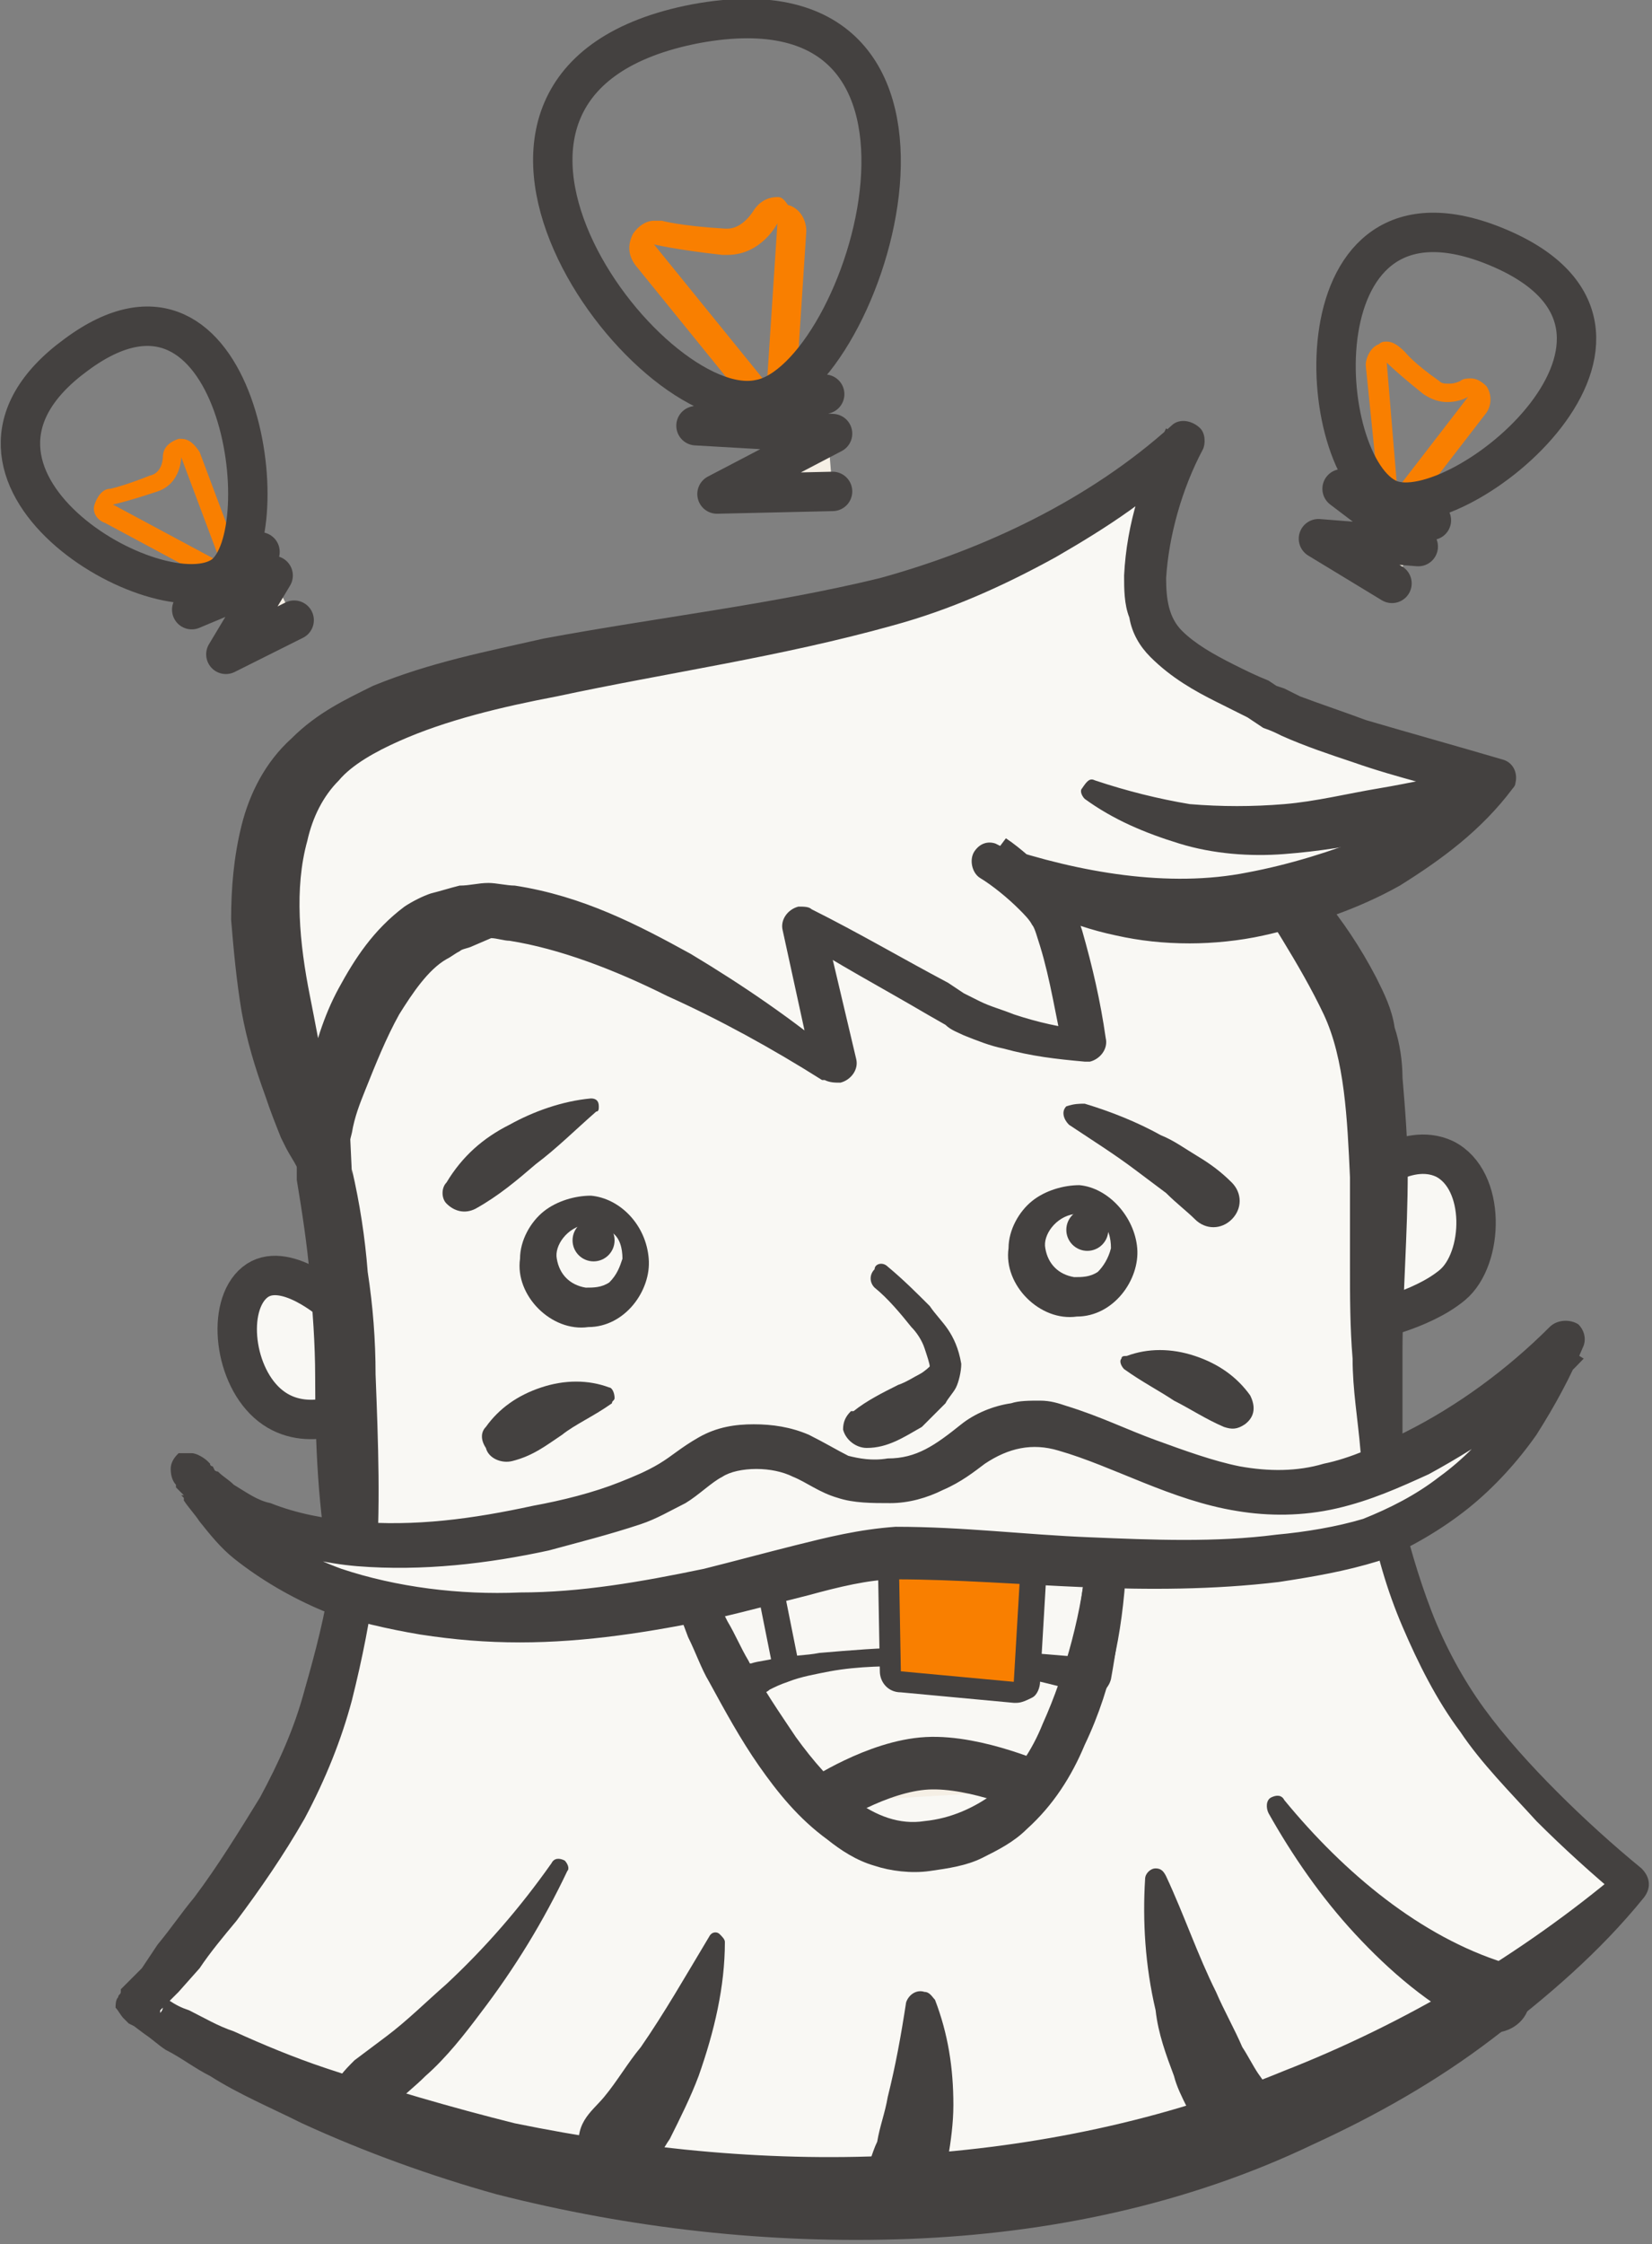 <?xml version="1.0" encoding="utf-8"?>
<!-- Generator: Adobe Illustrator 22.0.1, SVG Export Plug-In . SVG Version: 6.00 Build 0)  -->
<svg version="1.1" id="Layer_1" xmlns="http://www.w3.org/2000/svg" xmlns:xlink="http://www.w3.org/1999/xlink" x="0px" y="0px"
	 viewBox="0 0 62.9 85.4" style="enable-background:new 0 0 62.9 85.4;" xml:space="preserve">
<rect x="0" y="0" width="62.9" height="85.4" fill="#808080" stroke="none"/>
<style type="text/css">
	.st0{display:none;fill:none;stroke:#444140;stroke-miterlimit:10;}
	.st1{display:none;fill:#FFAE3C;stroke:#FFAE3C;stroke-width:1.5;stroke-linejoin:round;stroke-miterlimit:10;}
	.st2{fill:#F9F8F4;stroke:#444140;stroke-width:1.5;stroke-linejoin:round;stroke-miterlimit:10;}
	.st3{fill:#F9F8F4;}
	.st4{fill:#444140;}
	.st5{fill:#F5EFE5;stroke:#444140;stroke-width:1.127;stroke-miterlimit:10;}
	.st6{fill:#F97F00;}
	.st7{fill:none;stroke:#444140;stroke-width:1.5;stroke-miterlimit:10;}
	.st8{fill:#F5EFE5;stroke:#444140;stroke-width:1.5;stroke-linecap:round;stroke-linejoin:round;stroke-miterlimit:10;}
	.st9{fill:#F5EFE5;stroke:#444140;stroke-width:2;stroke-linejoin:round;stroke-miterlimit:10;}
	.st10{fill:#FFAE3C;stroke:#444140;stroke-linejoin:round;stroke-miterlimit:10;}
</style>
<line class="st0" x1="-23.8" y1="442.9" x2="-14.8" y2="442.9"/>
<line class="st0" x1="72.8" y1="442.9" x2="81.8" y2="442.9"/>
<line class="st1" x1="24.1" y1="412.4" x2="22.6" y2="408.3"/>
<line class="st1" x1="37.6" y1="412.1" x2="39.4" y2="407.3"/>
<g>
	<path class="st2" d="M12.7,49.6c0,0-1.9-1.7-3-0.8c-1.1,0.9-0.8,3.6,0.6,4.7s3.2,0.1,3.2,0.1L12.7,49.6z"/>
	<path class="st2" d="M51.8,45c0,0,1.7-1.6,3.2-0.9c1.6,0.8,1.5,3.8,0.3,4.8S52,50.3,52,50.3L51.8,45z"/>
</g>
<g>
	<path class="st3" d="M53,58.5c0,0-0.6-5.6-0.5-9.3s0.3-7.9-0.6-10.4s-4.4-6.6-4.4-6.6L34,29.5l-14.8,2.3l-7.1,6.5l0.1,6.5
		c0,0,0.5,2.6,0.8,5.9s0.4,9.4,0.4,9.4L53,58.5z"/>
	<path class="st4" d="M52.4,58c-0.1,0.1-0.2,0.3-0.2,0.4c0,0.1,0,0.1,0,0.1l0,0l0-0.1l0-0.2l-0.1-0.4l-0.1-0.9l-0.2-1.7
		c-0.1-1.2-0.3-2.3-0.3-3.5c-0.1-1.2-0.1-2.4-0.1-3.5c0-1.1,0-2.3,0-3.4c-0.1-2.2-0.2-4.5-1-6.2c-0.9-1.9-2.2-3.8-3.4-5.8l0,0
		l0.4,0.2l-13.5-2.7l0.3,0l-14.7,2.2l0.4-0.2l-7.1,6.5l0,0l0.2-0.6c0.2,2.2,0.3,4.3,0.4,6.5l0-0.2c0.3,1.3,0.5,2.6,0.6,3.9
		c0.2,1.3,0.3,2.6,0.3,3.9c0.1,2.6,0.2,5.1,0,7.7l0,0l-0.8-0.7C26.3,58.8,39.3,58.4,52.4,58z M53.5,59c-13.3,0.6-26.8,1.3-40.2,1.8
		l-0.7,0L12.6,60l0,0c-0.5-2.5-0.6-5.1-0.6-7.6c0-1.3-0.1-2.5-0.2-3.8c-0.1-1.2-0.3-2.5-0.5-3.7l0-0.1l0-0.1c0-2.2,0-4.3,0.1-6.5
		l0-0.4l0.2-0.2l0,0l7.1-6.5l0.2-0.2l0.2,0l14.7-2.2l0.1,0l0.1,0l13.5,2.7l0.2,0l0.2,0.2l0,0c1.8,1.6,3.3,3.3,4.5,5.6
		c0.3,0.6,0.6,1.2,0.7,1.9c0.2,0.6,0.3,1.3,0.3,1.9c0.1,1.2,0.2,2.4,0.2,3.6c0,2.4-0.2,4.7-0.2,6.9c0,1.1,0,2.3,0,3.4l0.1,1.7l0,0.9
		l0,0.4l0,0.2l0,0.1l0,0.1C53.7,58.7,53.6,58.9,53.5,59z"/>
</g>
<path class="st5" d="M28.3,14.7"/>
<g>
	<path class="st6" d="M29.6,8.5l-0.4,6.1l-4.3-5.3c0,0,0.8,0.2,2.6,0.4c0.1,0,0.1,0,0.2,0C29,9.7,29.6,8.5,29.6,8.5 M29.6,7.5
		c-0.4,0-0.7,0.2-0.9,0.5c0,0-0.4,0.7-1,0.7c0,0-0.1,0-0.1,0c-1.7-0.1-2.4-0.3-2.4-0.3c-0.1,0-0.2,0-0.3,0c-0.3,0-0.6,0.2-0.8,0.5
		c-0.2,0.4-0.2,0.8,0.1,1.2l4.3,5.3c0.2,0.2,0.5,0.4,0.8,0.4c0.1,0,0.2,0,0.3,0c0.4-0.1,0.7-0.5,0.7-0.9l0.4-6.1
		c0-0.5-0.3-0.9-0.7-1C29.8,7.5,29.7,7.5,29.6,7.5L29.6,7.5z"/>
</g>
<path class="st7" d="M26.5,0.9c11.4-2.1,6.5,13.6,2.4,14.3C24.6,16.1,15,3.1,26.5,0.9z"/>
<polyline class="st8" points="31.4,15 26.5,16.2 31.7,16.5 27.3,18.8 31.7,18.7 "/>
<g>
	<path class="st6" d="M52.8,13.8c0,0,0.4,0.4,1.4,1.2c0.3,0.2,0.6,0.3,0.9,0.3c0.5,0,0.8-0.2,0.8-0.2l-2.7,3.5L52.8,13.8 M52.8,13
		c-0.1,0-0.2,0-0.3,0.1c-0.3,0.1-0.5,0.5-0.5,0.8l0.5,4.9c0,0.3,0.3,0.6,0.6,0.7c0.1,0,0.1,0,0.2,0c0.2,0,0.5-0.1,0.6-0.3l2.7-3.5
		c0.2-0.3,0.2-0.7,0-1c-0.2-0.2-0.4-0.3-0.6-0.3c-0.1,0-0.3,0-0.4,0.1c0,0,0,0,0,0c0,0-0.2,0.1-0.4,0.1c-0.2,0-0.3,0-0.4-0.1
		c-1-0.7-1.3-1.1-1.3-1.1C53.2,13.1,53,13,52.8,13L52.8,13z"/>
</g>
<path class="st7" d="M57,9.4c7.7,3.2-1.4,10.7-4.1,9.6C50,17.8,49.3,6.2,57,9.4z"/>
<polyline class="st8" points="54.5,19.8 51.1,18.6 54,20.8 50.2,20.5 53,22.2 "/>
<g>
	<path class="st6" d="M6.9,17.4l1.5,4l-4.1-2.2c0,0,0.5-0.1,1.7-0.5C6.9,18.4,6.9,17.4,6.9,17.4 M6.9,16.7c0,0-0.1,0-0.1,0
		c-0.3,0.1-0.6,0.3-0.6,0.7c0,0,0,0.6-0.5,0.7c-1,0.4-1.5,0.5-1.5,0.5c-0.3,0-0.5,0.3-0.6,0.6s0.1,0.6,0.4,0.7l4.1,2.2
		c0.1,0.1,0.2,0.1,0.3,0.1c0.2,0,0.3-0.1,0.5-0.2c0.2-0.2,0.3-0.5,0.2-0.8l-1.5-4C7.4,16.9,7.2,16.7,6.9,16.7L6.9,16.7z"/>
</g>
<path class="st7" d="M2.9,13.5c6.2-4.6,7.8,6.8,5.6,8.4C6.1,23.6-3.4,18.1,2.9,13.5z"/>
<polyline class="st8" points="9.9,21 7.3,23.2 10.4,21.9 8.6,24.9 11.2,23.6 "/>
<g>
	<path class="st3" d="M5.2,76.3c0,0,10.3,7.8,28.3,7.5s28.7-12,28.7-12s-4.2-3.3-6.5-6.8c-2.3-3.5-3-7.5-3-7.5h-19L13.3,60
		c0,0-0.6,5.2-2.8,8.9S5.2,76.3,5.2,76.3z"/>
	<path class="st4" d="M5.9,76.2c0-0.1,0-0.3-0.1-0.4c0,0,0,0-0.1-0.1l0,0l0,0L6,75.9l0.4,0.2c0.3,0.2,0.5,0.3,0.8,0.4
		c0.6,0.3,1.1,0.6,1.7,0.8c1.1,0.5,2.3,1,3.5,1.4c2.4,0.8,4.8,1.5,7.2,2.1c4.9,1,9.9,1.5,14.9,1.2c4.9-0.3,9.8-1.3,14.4-3.2
		c4.6-1.8,9-4.4,12.8-7.6l0,0l0.1,1.1c-1.2-1-2.3-2-3.3-3c-1-1.1-2.1-2.2-2.9-3.4c-0.9-1.2-1.6-2.6-2.2-4c-0.6-1.4-1-2.8-1.3-4.4
		l0.7,0.6h-19l0.1,0l-20.3,2.6l0,0l0.7-0.7c-0.2,1.6-0.5,3.1-0.9,4.7c-0.4,1.5-1,3-1.8,4.5c-0.8,1.4-1.7,2.7-2.6,3.9
		c-0.5,0.6-1,1.2-1.4,1.8l-0.8,0.9l-0.4,0.4l-0.2,0.2l-0.1,0.1l0,0.1l0,0c0,0,0.1-0.1,0.1-0.2C5.9,76.5,5.9,76.3,5.9,76.2z
		 M4.4,76.4c0-0.1,0-0.3,0.1-0.4c0-0.1,0.1-0.1,0.1-0.2l0,0l0-0.1l0.1-0.1L5,75.3l0.4-0.4L6,74c0.5-0.6,0.9-1.2,1.4-1.8
		c0.9-1.2,1.7-2.5,2.5-3.8c0.7-1.3,1.3-2.6,1.7-4.1c0.4-1.4,0.8-2.9,1-4.4l0,0c0.1-0.3,0.3-0.6,0.6-0.6l0,0l20.3-2.6
		c0,0,0.1,0,0.1,0h19c0.4,0,0.7,0.3,0.7,0.6l0,0c0.3,1.3,0.7,2.7,1.2,4c0.5,1.3,1.2,2.6,2,3.7c0.8,1.1,1.8,2.2,2.8,3.2
		c1,1,2.1,2,3.2,2.9c0.3,0.3,0.4,0.7,0.1,1.1l0,0l0,0l0,0c-1.7,2.1-3.7,3.8-5.8,5.4c-2.1,1.6-4.4,2.9-6.8,4
		c-4.8,2.3-10.1,3.4-15.4,3.6c-5.3,0.2-10.6-0.4-15.7-1.7c-2.5-0.7-5-1.6-7.4-2.7c-1.2-0.6-2.4-1.1-3.5-1.8c-0.6-0.3-1.1-0.7-1.7-1
		c-0.3-0.2-0.5-0.4-0.8-0.6l-0.4-0.3L4.9,77l-0.2-0.2C4.6,76.7,4.5,76.5,4.4,76.4z"/>
</g>
<g>
	<path class="st4" d="M12.6,79.7c0.2-0.6,0.5-0.9,0.9-1.3c0.4-0.3,0.8-0.6,1.2-0.9c0.8-0.6,1.5-1.3,2.3-2c1.5-1.4,2.8-2.9,4-4.6
		c0.1-0.2,0.3-0.2,0.5-0.1c0.1,0.1,0.2,0.3,0.1,0.4c-0.9,1.9-2,3.7-3.3,5.4c-0.6,0.8-1.3,1.7-2.1,2.4c-0.4,0.4-0.8,0.7-1.2,1.1
		c-0.4,0.3-0.9,0.6-1.5,0.7c-0.5,0-0.9-0.4-0.9-0.9C12.5,79.9,12.5,79.8,12.6,79.7L12.6,79.7z"/>
</g>
<g>
	<path class="st4" d="M22.1,82.1c-0.3-1.3,0.4-1.7,0.9-2.3c0.5-0.6,0.9-1.3,1.4-1.9c0.9-1.3,1.7-2.7,2.6-4.2
		c0.1-0.2,0.3-0.2,0.4-0.1c0.1,0.1,0.2,0.2,0.2,0.3c0,1.7-0.4,3.4-1,5.1c-0.3,0.8-0.7,1.6-1.1,2.4c-0.5,0.7-0.7,1.7-2,1.7
		C22.7,83.1,22.2,82.7,22.1,82.1L22.1,82.1z"/>
</g>
<g>
	<path class="st4" d="M33.5,83.4c-0.5-0.5-0.5-0.8-0.4-1.1c0.1-0.3,0.2-0.6,0.3-0.8c0.1-0.6,0.3-1.1,0.4-1.7
		c0.3-1.2,0.5-2.3,0.7-3.6l0,0c0.1-0.3,0.4-0.5,0.7-0.4c0.2,0,0.3,0.2,0.4,0.3c0.5,1.3,0.7,2.6,0.7,4c0,0.7-0.1,1.4-0.2,2
		c-0.1,0.3-0.1,0.7-0.2,1c-0.1,0.3-0.2,0.6-1,0.8C34.4,83.9,33.9,83.8,33.5,83.4L33.5,83.4z"/>
</g>
<g>
	<path class="st4" d="M46.5,81c-0.9,0.1-1.1-0.4-1.3-0.8c-0.2-0.4-0.4-0.8-0.5-1.2c-0.3-0.8-0.6-1.6-0.7-2.5c-0.4-1.7-0.5-3.4-0.4-5
		c0-0.2,0.2-0.4,0.4-0.4c0.2,0,0.3,0.1,0.4,0.3c0.7,1.5,1.2,3,1.9,4.4c0.3,0.7,0.7,1.4,1,2.1c0.2,0.3,0.4,0.7,0.6,1
		c0.2,0.3,0.5,0.5,0,1.3l-0.1,0.1C47.5,80.7,47,81,46.5,81z"/>
</g>
<g>
	<path class="st4" d="M56.2,77.2c-1.8-0.9-3.3-2.2-4.6-3.6c-1.3-1.4-2.4-3-3.3-4.6c-0.1-0.2-0.1-0.5,0.1-0.6
		c0.2-0.1,0.4-0.1,0.5,0.1c2.3,2.8,5.2,5.2,8.4,6.2c0.7,0.2,1.1,1,0.9,1.7c-0.2,0.7-1,1.1-1.7,0.9C56.3,77.3,56.3,77.2,56.2,77.2
		L56.2,77.2z"/>
</g>
<g>
	<path class="st3" d="M26.3,60.4c0,0,3.7,9.8,8.4,9.9c7,0.1,7.5-11.2,7.5-11.2l-2.3-1.4l-10.6,0.5L26.3,60.4z"/>
	<path class="st4" d="M27,60.6c0-0.1,0.1-0.3,0-0.4c0-0.1,0,0,0,0l0,0l0,0.1l0.1,0.2l0.2,0.4l0.4,0.8c0.3,0.5,0.5,1,0.8,1.5
		c0.5,1,1.2,2,1.8,2.9c1.3,1.8,3,3.5,4.9,3.2c1-0.1,1.9-0.5,2.7-1.1c0.8-0.7,1.4-1.6,1.8-2.6c0.9-2,1.5-4.3,1.7-6.5l0,0l0.4,0.7
		l-2.3-1.4l0.4,0.1L29.3,59l0.4-0.1C28.8,59.5,27.9,60.1,27,60.6z M25.5,60.2c1-0.8,2.1-1.7,3.2-2.5c0.1-0.1,0.3-0.1,0.4-0.1
		L39.8,57c0.1,0,0.3,0,0.4,0.1l2.3,1.4c0.2,0.1,0.4,0.4,0.4,0.7l0,0c-0.1,2.5-0.5,4.9-1.6,7.2c-0.5,1.2-1.2,2.3-2.2,3.2
		c-0.5,0.5-1.1,0.8-1.7,1.1c-0.6,0.3-1.3,0.4-2,0.5c-0.7,0.1-1.5,0-2.1-0.2c-0.7-0.2-1.3-0.6-1.8-1c-1.1-0.8-1.9-1.8-2.6-2.8
		c-0.7-1-1.3-2.1-1.9-3.2c-0.3-0.5-0.5-1.1-0.8-1.7l-0.3-0.8l-0.2-0.4l-0.1-0.2l0-0.1l0-0.1l0-0.1C25.5,60.5,25.5,60.3,25.5,60.2z"
		/>
</g>
<path class="st9" d="M31.3,68.6c0,0,2.1-1.4,4-1.5c1.9-0.1,4.3,1,4.3,1"/>
<g>
	<path class="st4" d="M28.2,63.5c-0.1,0-0.3-0.1-0.4,0c-0.1,0-0.2,0.1-0.1,0.1l0,0l0,0l0.1,0l0.1,0L28.2,63.5
		c0.1-0.1,0.2-0.2,0.4-0.2c0.3-0.1,0.6-0.1,0.9-0.2c0.6-0.1,1.2-0.1,1.7-0.2c1.2-0.1,2.3-0.2,3.5-0.2c2.3,0,4.6,0.2,6.9,0.4l0,0
		l-0.9,0.6c0.4-2.1,0.7-4.4,0.9-6.6l0.8,0.8l-7,0.4c-1.2,0.1-2.3,0.1-3.5,0.2L28.5,59l0.3-0.1l-2.5,1.4l0.3-1
		C27.2,60.7,27.7,62,28.2,63.5z M27.8,64.9c-0.9-1.6-1.8-3.3-2.5-5c-0.2-0.4,0-0.8,0.3-1l2.5-1.4c0.1-0.1,0.2-0.1,0.3-0.1l3.5-0.4
		c1.2-0.1,2.3-0.1,3.5-0.2l7-0.4l0,0c0.4,0,0.8,0.3,0.8,0.7c0,0,0,0.1,0,0.1c-0.3,2.2-0.5,4.5-0.9,6.7l0,0c-0.1,0.4-0.5,0.7-0.8,0.6
		l0,0l0,0c-1-0.3-2.2-0.6-3.3-0.8c-1.1-0.2-2.2-0.3-3.3-0.3c-1.1,0-2.2,0-3.3,0.2c-0.5,0.1-1.1,0.2-1.6,0.4
		c-0.3,0.1-0.5,0.2-0.7,0.3c-0.1,0.1-0.2,0.1-0.3,0.2c-0.1,0-0.1,0.1-0.2,0.1l-0.1,0l0,0l0,0l0,0c0,0-0.1,0.1-0.2,0.1
		C28.1,65,27.9,65,27.8,64.9z"/>
</g>
<line class="st10" x1="30" y1="63.8" x2="29" y2="58.8"/>
<g>
	<path class="st6" d="M34.3,64c-0.2,0-0.4-0.2-0.4-0.4L33.8,58c0-0.1,0.1-0.2,0.1-0.3c0.1-0.1,0.2-0.1,0.3-0.1c0,0,0.1,0,0.1,0
		l4.7,0.9c0.2,0,0.4,0.2,0.3,0.4L39.1,64c0,0.1-0.1,0.2-0.1,0.3c-0.1,0.1-0.2,0.1-0.3,0.1C38.6,64.4,34.3,64,34.3,64z"/>
	<path class="st4" d="M34.2,58l4.7,0.9L38.6,64l-4.3-0.4L34.2,58 M34.2,57.1c-0.2,0-0.4,0.1-0.5,0.2c-0.2,0.2-0.3,0.4-0.3,0.7
		l0.1,5.6c0,0.4,0.3,0.8,0.8,0.8l4.3,0.4c0,0,0,0,0.1,0c0.2,0,0.4-0.1,0.6-0.2c0.2-0.1,0.3-0.4,0.3-0.6l0.3-5.1
		c0-0.4-0.3-0.8-0.7-0.9l-4.7-0.9C34.3,57.1,34.3,57.1,34.2,57.1L34.2,57.1z"/>
</g>
<g>
	<path class="st4" d="M33.8,48.2c0.6,0.5,1.1,1,1.6,1.5c0.2,0.3,0.5,0.6,0.7,0.9c0.2,0.3,0.4,0.7,0.5,1.3c0,0.3-0.1,0.7-0.2,0.9
		c-0.1,0.2-0.3,0.4-0.4,0.6c-0.3,0.3-0.6,0.6-0.9,0.9c-0.7,0.4-1.3,0.8-2.1,0.8c-0.4,0-0.8-0.3-0.9-0.7c0-0.3,0.1-0.5,0.3-0.7l0.1,0
		c0.5-0.4,1.1-0.7,1.7-1c0.3-0.1,0.6-0.3,0.8-0.4c0.2-0.1,0.4-0.3,0.4-0.3c0-0.1-0.1-0.4-0.2-0.7c-0.1-0.3-0.3-0.6-0.5-0.8
		c-0.4-0.5-0.9-1.1-1.4-1.5l0,0c-0.2-0.2-0.2-0.5,0-0.7C33.3,48.1,33.6,48,33.8,48.2z"/>
</g>
<g>
	<path class="st4" d="M24.7,47.9c0.1,1.2-0.9,2.6-2.3,2.6c-0.7,0.1-1.4-0.2-1.9-0.7c-0.5-0.5-0.8-1.2-0.7-1.9c0-0.7,0.4-1.4,0.9-1.8
		c0.5-0.4,1.2-0.6,1.8-0.6C23.6,45.6,24.6,46.6,24.7,47.9z M23.7,47.9c0-0.4-0.1-0.8-0.4-1c-0.3-0.2-0.7-0.4-1-0.3
		c-0.7,0.1-1.2,0.8-1.1,1.3c0.1,0.6,0.5,1,1.1,1.1c0.3,0,0.6,0,0.9-0.2C23.5,48.5,23.6,48.2,23.7,47.9z"/>
</g>
<g>
	<path class="st4" d="M43.3,47.5c0.1,1.2-0.9,2.6-2.3,2.6c-0.7,0.1-1.4-0.2-1.9-0.7c-0.5-0.5-0.8-1.2-0.7-1.9c0-0.7,0.4-1.4,0.9-1.8
		c0.5-0.4,1.2-0.6,1.8-0.6C42.2,45.2,43.2,46.3,43.3,47.5z M42.3,47.5c0-0.4-0.1-0.8-0.4-1c-0.3-0.2-0.7-0.4-1-0.3
		c-0.7,0.1-1.2,0.8-1.1,1.3c0.1,0.6,0.5,1,1.1,1.1c0.3,0,0.6,0,0.9-0.2C42,48.2,42.2,47.9,42.3,47.5z"/>
</g>
<g>
	<path class="st4" d="M17,45c0.6-1,1.4-1.7,2.4-2.2c0.9-0.5,2-0.9,3.1-1c0.2,0,0.3,0.1,0.3,0.3c0,0.1,0,0.2-0.1,0.2
		c-0.8,0.7-1.5,1.4-2.3,2c-0.7,0.6-1.4,1.2-2.3,1.7l0,0c-0.4,0.2-0.8,0.1-1.1-0.2C16.8,45.6,16.8,45.2,17,45z"/>
</g>
<g>
	<path class="st4" d="M18.5,54.3c0.5-0.7,1.2-1.2,2.1-1.5c0.9-0.3,1.8-0.3,2.6,0c0.1,0,0.2,0.2,0.2,0.4c0,0.1-0.1,0.1-0.1,0.2
		c-0.7,0.5-1.4,0.8-1.9,1.2c-0.6,0.4-1.1,0.8-1.9,1l0,0c-0.4,0.1-0.9-0.1-1-0.5C18.3,54.8,18.3,54.5,18.5,54.3z"/>
</g>
<g>
	<path class="st4" d="M46.6,54.3c-0.7-0.3-1.3-0.7-1.9-1c-0.6-0.4-1.2-0.7-1.9-1.2c-0.1-0.1-0.2-0.3-0.1-0.4c0-0.1,0.1-0.1,0.2-0.1
		c0.8-0.3,1.7-0.3,2.6,0c0.9,0.3,1.6,0.8,2.1,1.5c0.2,0.4,0.2,0.8-0.2,1.1C47.1,54.4,46.9,54.4,46.6,54.3L46.6,54.3z"/>
</g>
<g>
	<path class="st4" d="M41.3,42c1,0.3,2,0.7,2.9,1.2c0.5,0.2,0.9,0.5,1.4,0.8c0.5,0.3,0.9,0.6,1.3,1c0.4,0.4,0.4,1,0,1.4
		s-1,0.4-1.4,0l0,0c-0.3-0.3-0.7-0.6-1.1-1c-0.4-0.3-0.8-0.6-1.2-0.9c-0.8-0.6-1.6-1.1-2.5-1.7c-0.2-0.2-0.3-0.5-0.1-0.7
		C40.9,42,41.1,42,41.3,42z"/>
</g>
<g>
	<path class="st3" d="M7.2,56c0,0,2.8,4,11.5,2.6s7-3.2,9.7-3.4c2.7-0.3,2.6,1.4,5.3,1.3s2.9-2,5.4-2.2c2.6-0.2,7,3.8,12.1,2.3
		c5.1-1.6,8.4-5.3,8.4-5.3s-2.4,6.4-8.5,7.8c-5.9,1.3-13.9,0-17.2,0.2c-3.3,0.2-9.1,2.9-16,2.4C11,61,9,58.5,7.2,56z"/>
	<path class="st4" d="M7.7,56.6c0.1-0.1,0.3-0.2,0.3-0.5c0-0.3-0.1-0.5-0.1-0.5l0,0l0.1,0.1L8,55.8C8.1,55.9,8.2,56,8.3,56
		c0.2,0.2,0.4,0.3,0.6,0.5c0.5,0.3,0.9,0.6,1.4,0.7c1,0.4,2.1,0.6,3.2,0.7c2.3,0.2,4.5-0.1,6.8-0.6c1.1-0.2,2.3-0.5,3.3-0.9
		c0.5-0.2,1-0.4,1.5-0.7c0.5-0.3,0.8-0.6,1.5-1c0.7-0.4,1.4-0.5,2.1-0.5c0.7,0,1.4,0.1,2.1,0.4c0.6,0.3,1.1,0.6,1.5,0.8
		c0.4,0.1,0.9,0.2,1.5,0.1c1.1,0,1.8-0.5,2.8-1.3c0.5-0.4,1.2-0.7,1.9-0.8c0.3-0.1,0.7-0.1,1.1-0.1c0.4,0,0.7,0.1,1,0.2
		c1.3,0.4,2.3,0.9,3.4,1.3c1.1,0.4,2.2,0.8,3.2,1c1.1,0.2,2.2,0.2,3.2-0.1c1-0.2,2.1-0.7,3.1-1.2c2-1,3.9-2.4,5.5-4l0,0
		c0.3-0.3,0.8-0.3,1.1-0.1c0.2,0.2,0.3,0.5,0.2,0.8c-0.5,1.2-1.1,2.3-1.8,3.4c-0.7,1-1.6,2-2.6,2.8c-1,0.8-2.2,1.5-3.4,2
		c-1.3,0.4-2.5,0.6-3.8,0.8c-2.5,0.3-5,0.3-7.4,0.2c-2.4-0.1-4.9-0.3-7.2-0.3c-1,0-2.2,0.3-3.3,0.6c-1.2,0.3-2.3,0.6-3.6,0.9
		c-2.4,0.5-4.9,0.9-7.4,0.9c-1.3,0-2.5-0.1-3.8-0.3c-1.2-0.2-2.5-0.5-3.7-0.9c-1.2-0.5-2.4-1.2-3.4-2c-0.5-0.4-0.9-0.9-1.3-1.4
		c-0.2-0.3-0.4-0.5-0.6-0.8L7,57l-0.1-0.1c0,0,0,0,0.1,0c0.1,0,0.2,0,0.4,0C7.5,56.8,7.6,56.7,7.7,56.6z M6.8,55.3
		c0.1,0,0.3,0,0.5,0c0.2,0,0.5,0.2,0.6,0.3c0.1,0.1,0.1,0.2,0.2,0.2L8.2,56l0.1,0.2c0.2,0.2,0.4,0.4,0.6,0.7
		c0.4,0.4,0.8,0.8,1.2,1.2c0.9,0.7,1.8,1.2,2.9,1.6c2.1,0.7,4.5,1,6.8,0.9c2.3,0,4.6-0.4,7-0.9c1.2-0.3,2.3-0.6,3.5-0.9
		c1.2-0.3,2.4-0.6,3.8-0.7c2.6,0,4.9,0.3,7.4,0.4c2.4,0.1,4.8,0.2,7.1-0.1c1.1-0.1,2.3-0.3,3.3-0.6c1-0.4,2-0.9,2.9-1.6
		c1.8-1.3,3.2-3.3,4.2-5.3l1.3,0.8l0,0c-1.7,1.8-3.7,3.2-5.9,4.4c-1.1,0.5-2.2,1-3.5,1.3c-1.3,0.3-2.6,0.3-3.8,0.1
		c-2.5-0.4-4.7-1.7-6.8-2.3c-1-0.3-1.9-0.1-2.8,0.5c-0.4,0.3-0.9,0.7-1.6,1c-0.6,0.3-1.3,0.5-2,0.5c-0.7,0-1.4,0-2-0.2
		c-0.7-0.2-1.2-0.6-1.7-0.8c-0.4-0.2-0.9-0.3-1.4-0.3c-0.5,0-1,0.1-1.3,0.3c-0.4,0.2-0.9,0.7-1.4,1c-0.6,0.3-1.1,0.6-1.7,0.8
		c-1.2,0.4-2.4,0.7-3.5,1c-2.3,0.5-4.8,0.8-7.3,0.6c-1.2-0.1-2.5-0.4-3.7-0.9c-0.6-0.2-1.2-0.5-1.7-0.9c-0.3-0.2-0.5-0.4-0.8-0.6
		c-0.1-0.1-0.2-0.2-0.4-0.3l-0.2-0.2l-0.1-0.1l0-0.1c-0.1-0.1-0.2-0.3-0.2-0.6C6.5,55.6,6.7,55.4,6.8,55.3z"/>
</g>
<g>
	<path class="st3" d="M12.1,44.5c0,0,1.1-9,5.8-9.8s13.9,6,13.9,6l-1.3-5.5c0,0,3.8,2.1,5.8,3.3s5,1.4,5,1.4s-0.8-4.1-1.3-5
		s-2.3-2.1-2.3-2.1s4.6,3.1,10.8,1.6s8.5-4.6,8.5-4.6s-7-1.8-8.8-2.9s-4.5-1.6-4.6-4.4s1.5-5.8,1.5-5.8s-4.5,4.6-12.5,6.5
		s-17.9,2.4-20.9,5.9C9,32.4,10,38,12.1,44.5z"/>
	<path class="st4" d="M12,43.8c-0.1,0-0.3,0-0.5,0.2c-0.1,0.1-0.2,0.3-0.2,0.4l0-0.1l0-0.2l0-0.4c0-0.3,0-0.6,0.1-0.9
		c0.1-0.6,0.2-1.2,0.3-1.8c0.3-1.2,0.6-2.3,1.2-3.4c0.6-1.1,1.3-2.2,2.5-3.1c0.3-0.2,0.7-0.4,1-0.5c0.4-0.1,0.7-0.2,1.1-0.3
		c0.4,0,0.7-0.1,1.1-0.1c0.3,0,0.7,0.1,1,0.1c2.6,0.4,4.7,1.5,6.7,2.6c2,1.2,3.9,2.5,5.7,4L31,40.9l-1.2-5.5
		c-0.1-0.4,0.2-0.8,0.6-0.9c0.2,0,0.4,0,0.5,0.1l0,0c1.8,0.9,3.5,1.9,5.2,2.8l0.6,0.4c0.2,0.1,0.4,0.2,0.6,0.3
		c0.4,0.2,0.8,0.3,1.3,0.5c0.9,0.3,1.8,0.5,2.7,0.6L40.5,40l0,0c-0.3-1.3-0.5-2.7-0.9-4c-0.1-0.3-0.2-0.7-0.3-0.8
		c-0.1-0.2-0.3-0.4-0.5-0.6c-0.4-0.4-1-0.9-1.5-1.2l0,0c-0.3-0.2-0.4-0.7-0.2-1c0.2-0.3,0.5-0.4,0.8-0.3l0.2,0.1
		c1.5,0.5,3.1,0.9,4.7,1.1c1.6,0.2,3.2,0.2,4.7-0.1c1.6-0.3,3.2-0.8,4.7-1.4c1.5-0.6,3-1.5,4.1-2.5l0,0l0.4,1.2
		C55,30,53.2,29.6,51.5,29c-0.9-0.3-1.8-0.6-2.7-1c-0.2-0.1-0.4-0.2-0.7-0.3l-0.3-0.2l-0.3-0.2c-0.4-0.2-0.8-0.4-1.2-0.6
		c-0.8-0.4-1.7-0.9-2.5-1.7c-0.4-0.4-0.7-0.9-0.8-1.5c-0.2-0.5-0.2-1.1-0.2-1.6c0.1-2,0.7-3.8,1.6-5.6l0,0l1.2,0.9
		c-1.6,1.7-3.5,2.9-5.4,4c-2,1.1-4,2-6.2,2.6c-4.3,1.2-8.6,1.8-12.8,2.7c-2.1,0.4-4.2,0.9-6,1.7c-0.9,0.4-1.8,0.9-2.3,1.5
		c-0.6,0.6-1,1.4-1.2,2.3c-0.5,1.8-0.3,3.9,0.1,5.9c0.2,1,0.4,2.1,0.6,3.1l0.3,1.6c0,0.1,0.1,0.3,0.1,0.4c0,0,0,0.1-0.1,0.1
		C12.3,43.2,12.1,43.5,12,43.8z M12.2,45.3c-0.2-0.2-0.6-0.5-0.9-0.9c-0.1-0.2-0.3-0.5-0.4-0.7l-0.2-0.4c-0.2-0.5-0.4-1-0.6-1.6
		c-0.4-1.1-0.7-2.1-0.9-3.2C9,37.3,8.9,36.2,8.8,35c0-1.2,0.1-2.4,0.4-3.6c0.3-1.2,0.9-2.4,1.9-3.3c1-1,2.1-1.5,3.1-2
		c2.2-0.9,4.3-1.3,6.5-1.8C25,23.5,29.4,23,33.5,22c4-1.1,8-3,11.1-5.8l0,0c0.3-0.3,0.8-0.2,1.1,0.1c0.2,0.2,0.2,0.6,0.1,0.8l0,0
		c-0.8,1.5-1.3,3.3-1.4,4.9c0,0.8,0.1,1.5,0.6,2c0.5,0.5,1.2,0.9,2,1.3c0.4,0.2,0.8,0.4,1.3,0.6l0.3,0.2l0.3,0.1
		c0.2,0.1,0.4,0.2,0.6,0.3c0.8,0.3,1.7,0.6,2.5,0.9c1.7,0.5,3.5,1,5.2,1.5c0.4,0.1,0.6,0.5,0.5,0.9c0,0.1-0.1,0.2-0.1,0.2l0,0l0,0
		c-1.2,1.6-2.7,2.7-4.3,3.7c-1.6,0.9-3.4,1.5-5.2,1.9c-0.9,0.2-1.9,0.3-2.8,0.3c-1,0-1.9-0.1-2.8-0.3c-1.9-0.4-3.6-1.2-5.1-2.5
		l0.9-1.2l0,0c0.6,0.4,1.1,0.9,1.7,1.4c0.3,0.3,0.5,0.5,0.8,1c0.2,0.5,0.3,0.8,0.4,1.1c0.4,1.4,0.7,2.7,0.9,4.1l0,0
		c0.1,0.4-0.2,0.8-0.6,0.9c-0.1,0-0.1,0-0.2,0l0,0c-1.1-0.1-2-0.2-3.1-0.5c-0.5-0.1-1-0.3-1.5-0.5c-0.2-0.1-0.5-0.2-0.7-0.4
		l-0.7-0.4c-1.7-1-3.4-1.9-5.1-3l0,0l1.1-0.8l1.3,5.5c0.1,0.4-0.2,0.8-0.6,0.9c-0.2,0-0.4,0-0.6-0.1l-0.1,0
		c-1.9-1.2-3.9-2.3-5.9-3.2c-2-1-4.1-1.8-6-2.1c-0.2,0-0.5-0.1-0.7-0.1L18,36c-0.2,0.1-0.4,0.1-0.5,0.2c-0.2,0.1-0.3,0.2-0.5,0.3
		c-0.7,0.4-1.3,1.3-1.8,2.1c-0.5,0.9-0.9,1.9-1.3,2.9c-0.2,0.5-0.4,1-0.5,1.6l-0.2,0.8l-0.1,0.4l-0.1,0.2l0,0.1
		c0,0.1-0.1,0.3-0.2,0.5C12.5,45.2,12.3,45.2,12.2,45.3z"/>
</g>
<g>
	<path class="st4" d="M41.7,29.7c1.2,0.4,2.4,0.7,3.6,0.9c1.2,0.1,2.4,0.1,3.6,0c1.2-0.1,2.4-0.4,3.6-0.6c1.2-0.2,2.5-0.5,3.7-0.7
		c0.4-0.1,0.8,0.2,0.8,0.7c0,0.4-0.2,0.7-0.5,0.8c-1.2,0.4-2.4,0.8-3.7,1.1c-1.3,0.3-2.6,0.5-3.9,0.6c-1.3,0.1-2.7,0-4-0.4
		c-1.3-0.4-2.5-0.9-3.6-1.7c-0.1-0.1-0.2-0.3-0.1-0.4C41.4,29.7,41.5,29.6,41.7,29.7z"/>
</g>
<circle class="st4" cx="22.6" cy="47.2" r="0.8"/>
<circle class="st4" cx="41.4" cy="46.8" r="0.8"/>
</svg>
